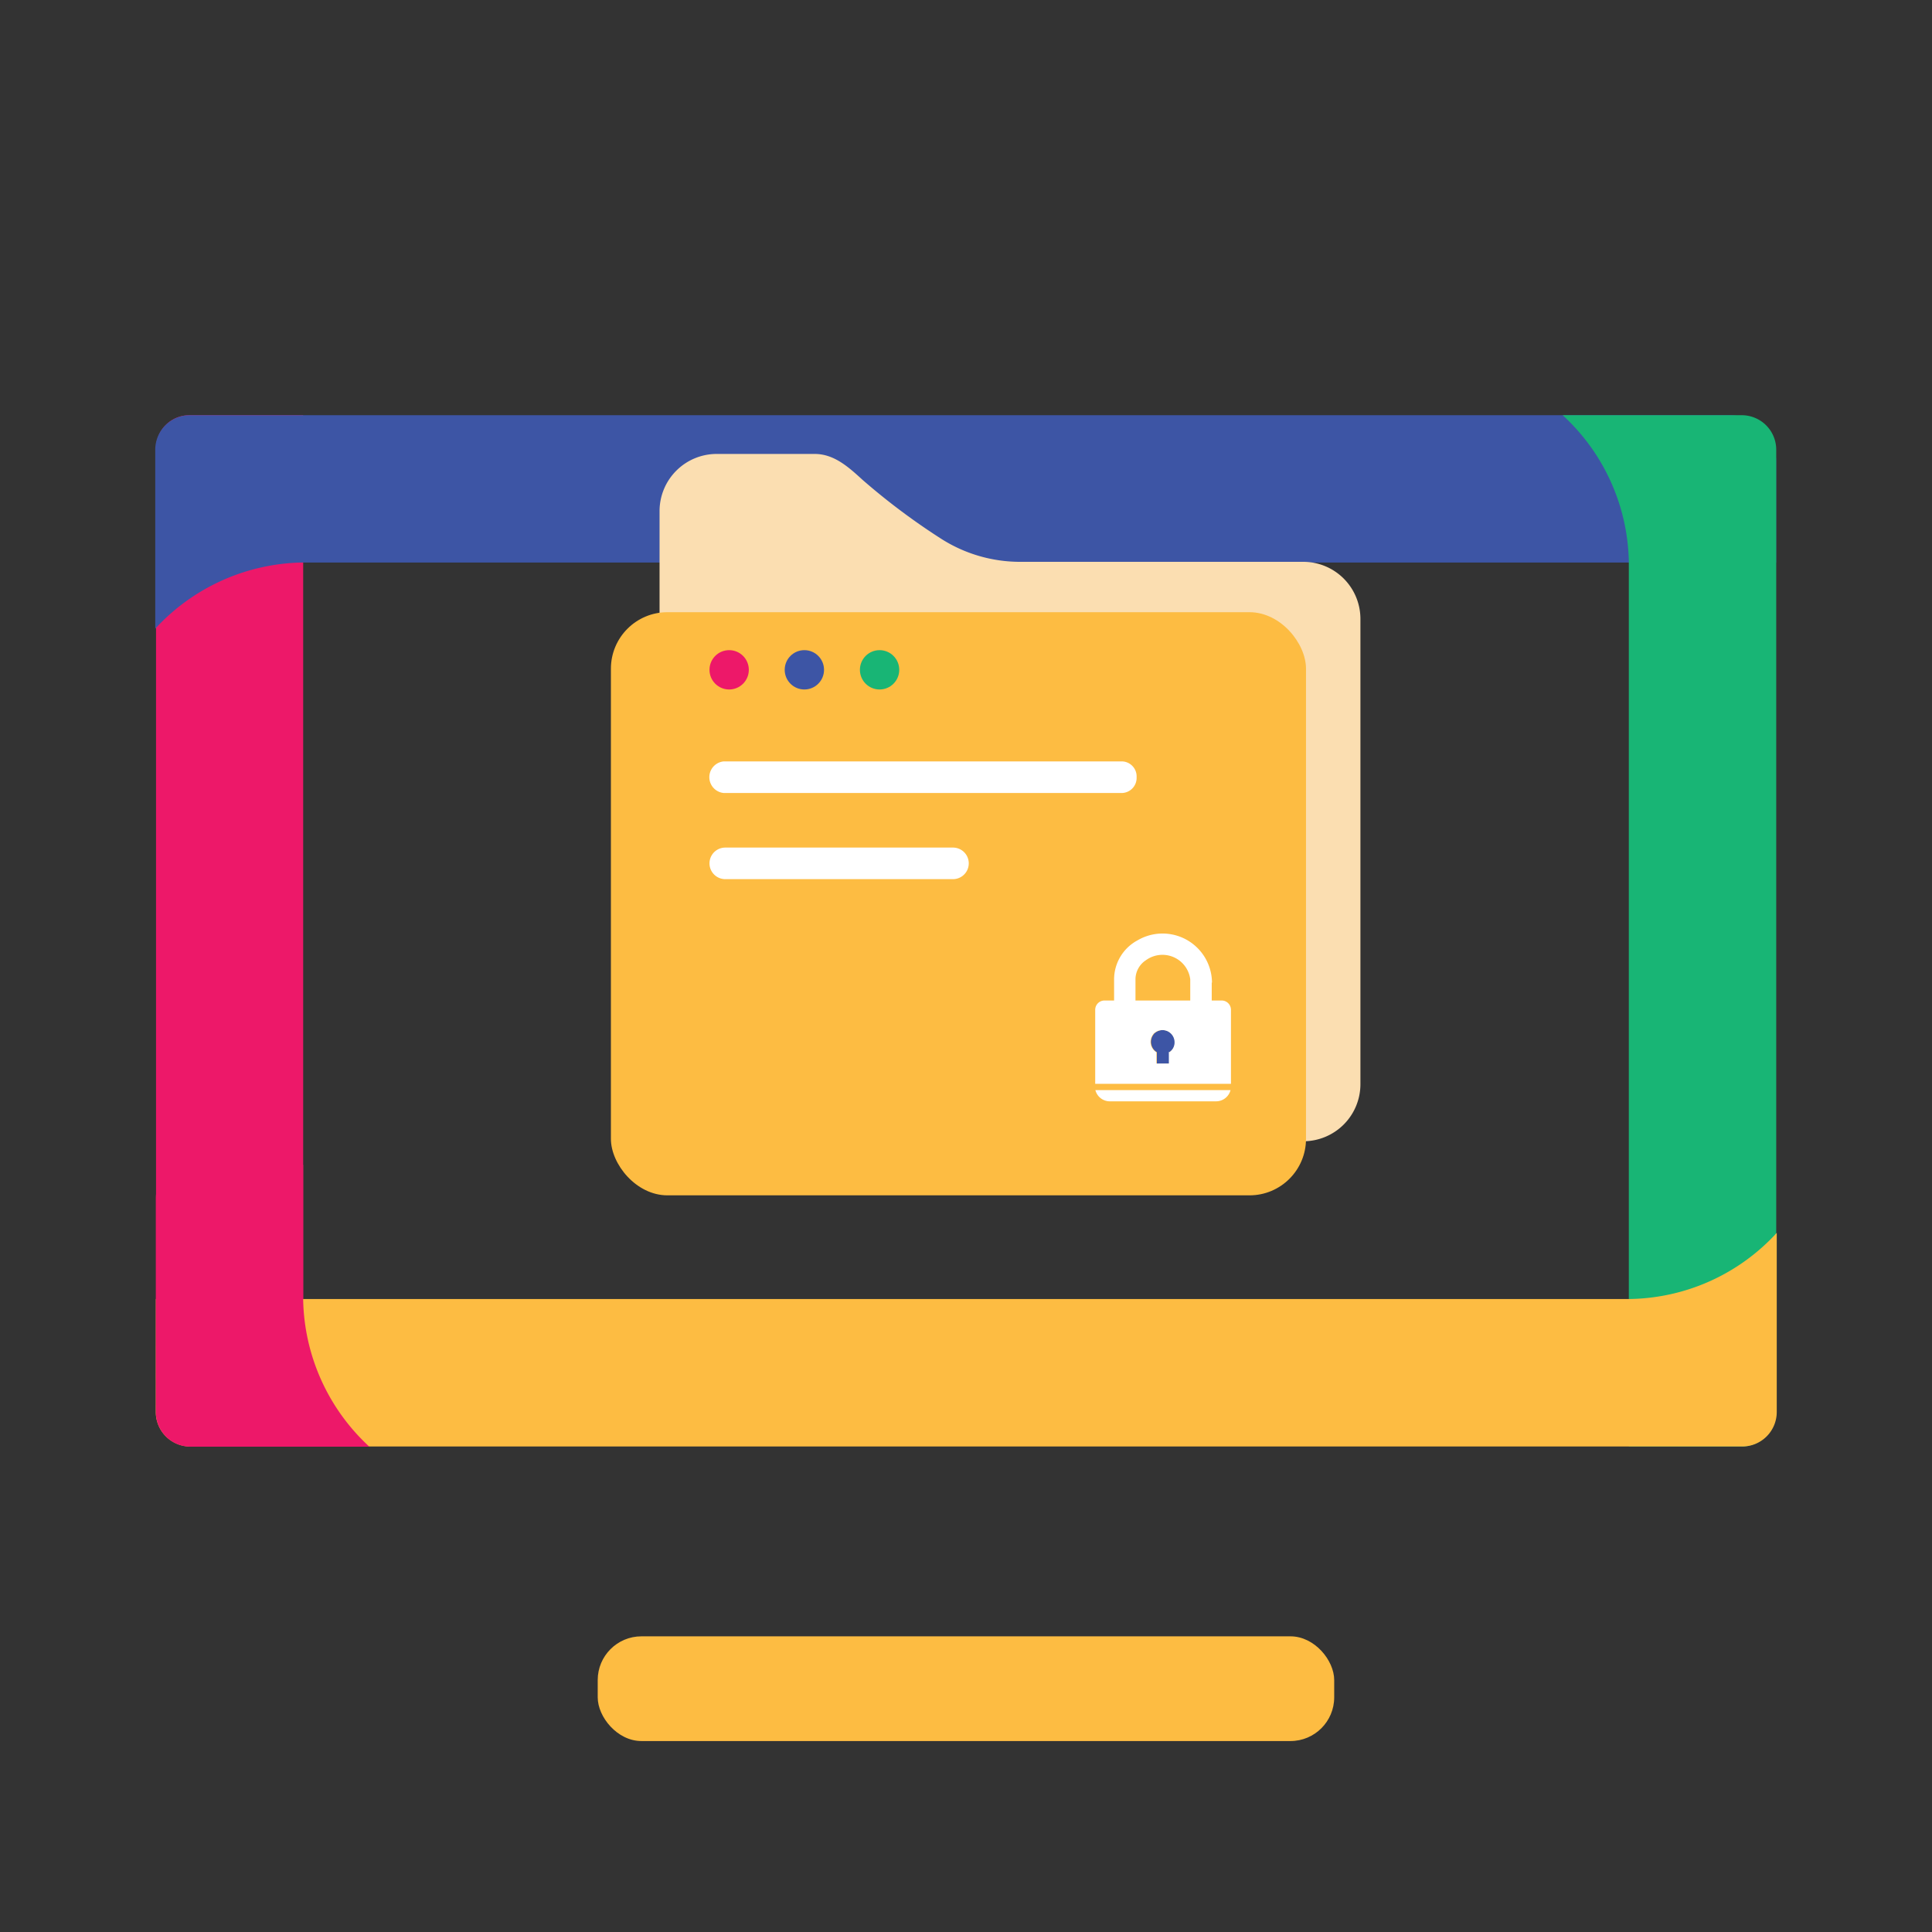 <svg id="Layer_1" data-name="Layer 1" xmlns="http://www.w3.org/2000/svg" viewBox="13 0 224 224">
    <rect x="13" y="0" width="224" height="224" fill="#333333" stroke="none"/>
    <defs>
        <style>
            .cls-1{fill:none;}.cls-2{fill:#ed1869;}.cls-3{fill:#3d55a5;}.cls-4{fill:#18b575;}.cls-5{fill:#fdbc42;}.cls-6{fill:#fbdeb1;}.cls-7{fill:#fff;}</style>
    </defs>
    <rect class="cls-1" x="31.07" y="31.07" width="187.87" height="187.87" />
    <g id="HLSBQ">
        <path class="cls-2"
            d="M48.15,48.14V150.78a23.67,23.67,0,0,0,7.67,16.92H39.09a8,8,0,0,1-8-8V52a3.86,3.86,0,0,1,3.86-3.86Z" />
        <path class="cls-3"
            d="M218.93,65.22H48a23.72,23.72,0,0,0-17,7.67V52.14a4,4,0,0,1,4-4H213.55a5.38,5.38,0,0,1,5.38,5.38Z" />
        <path class="cls-4"
            d="M201.85,167.7V65.07a23.67,23.67,0,0,0-7.67-16.93h20.76a4,4,0,0,1,4,4V163.71a4,4,0,0,1-4,4Z" />
        <path class="cls-5"
            d="M31.07,150.61H202a23.61,23.61,0,0,0,17-7.67v20.77a4,4,0,0,1-4,4H35.06a4,4,0,0,1-4-4Z" />
        <path class="cls-2"
            d="M48.15,135.06v15.67a23.77,23.77,0,0,0,7.67,17H35.07a4,4,0,0,1-4-4V138.92a3.86,3.86,0,0,1,3.86-3.86Z" />
        <rect class="cls-5" x="82.3" y="189.72" width="85.39" height="12.14" rx="5.07" />
        <path id="SVGID" class="cls-6"
            d="M164.11,65.14H131.29a17,17,0,0,1-9.24-2.72A77.22,77.22,0,0,1,113,55.63c-1.65-1.51-3.31-3-5.55-3H96.09a6.63,6.63,0,0,0-6.62,6.63V71.74h69.05a5.64,5.64,0,0,1,5.64,5.63v54.95a6.62,6.62,0,0,0,6.57-6.62V71.77A6.62,6.62,0,0,0,164.11,65.14Z" />
        <rect id="SVGID-2" data-name="SVGID" class="cls-5" x="83.83" y="70.98" width="80.59"
            height="67.61" rx="6.55" />
        <path class="cls-7"
            d="M144.78,90.11a1.75,1.75,0,0,1-1.64,1.83H96.89a1.84,1.84,0,0,1,0-3.66h46.25A1.74,1.74,0,0,1,144.78,90.11Z" />
        <path class="cls-7"
            d="M123.49,101.93H97.09a1.83,1.83,0,1,1,0-3.66h26.4a1.83,1.83,0,0,1,0,3.66Z" />
        <circle class="cls-2" cx="97.54" cy="77.66" r="2.28" />
        <circle class="cls-3" cx="106.26" cy="77.66" r="2.28" />
        <circle class="cls-4" cx="114.98" cy="77.66" r="2.28" />
        <path class="cls-3"
            d="M148.57,123.34V122a1.35,1.35,0,0,0,.66-1.17,1.41,1.41,0,0,0-2.28-1.1.64.64,0,0,0-.2.2,1.41,1.41,0,0,0,.38,2.07v1.37Z" />
        <path class="cls-7"
            d="M141.71,127.69H154a1.73,1.73,0,0,0,1.67-1.3H140A1.73,1.73,0,0,0,141.71,127.69Z" />
        <path class="cls-7"
            d="M153.52,113.94a5.73,5.73,0,0,0-8.64-4.91,5.14,5.14,0,0,0-2.71,4.55V116h-1.11a1.08,1.08,0,0,0-1.08,1.08v8.58h15.74v-8.58a1.08,1.08,0,0,0-1.08-1.08h-1.15v-2.09Zm-5,8v1.37h-1.44V122a1.41,1.41,0,0,1-.38-2.07.64.64,0,0,1,.2-.2,1.41,1.41,0,0,1,2.28,1.1A1.35,1.35,0,0,1,148.57,122ZM151,116h-6.35v-2.44a2.65,2.65,0,0,1,1.21-2.23,3.25,3.25,0,0,1,5.14,2.21Z" />
    </g>
</svg>